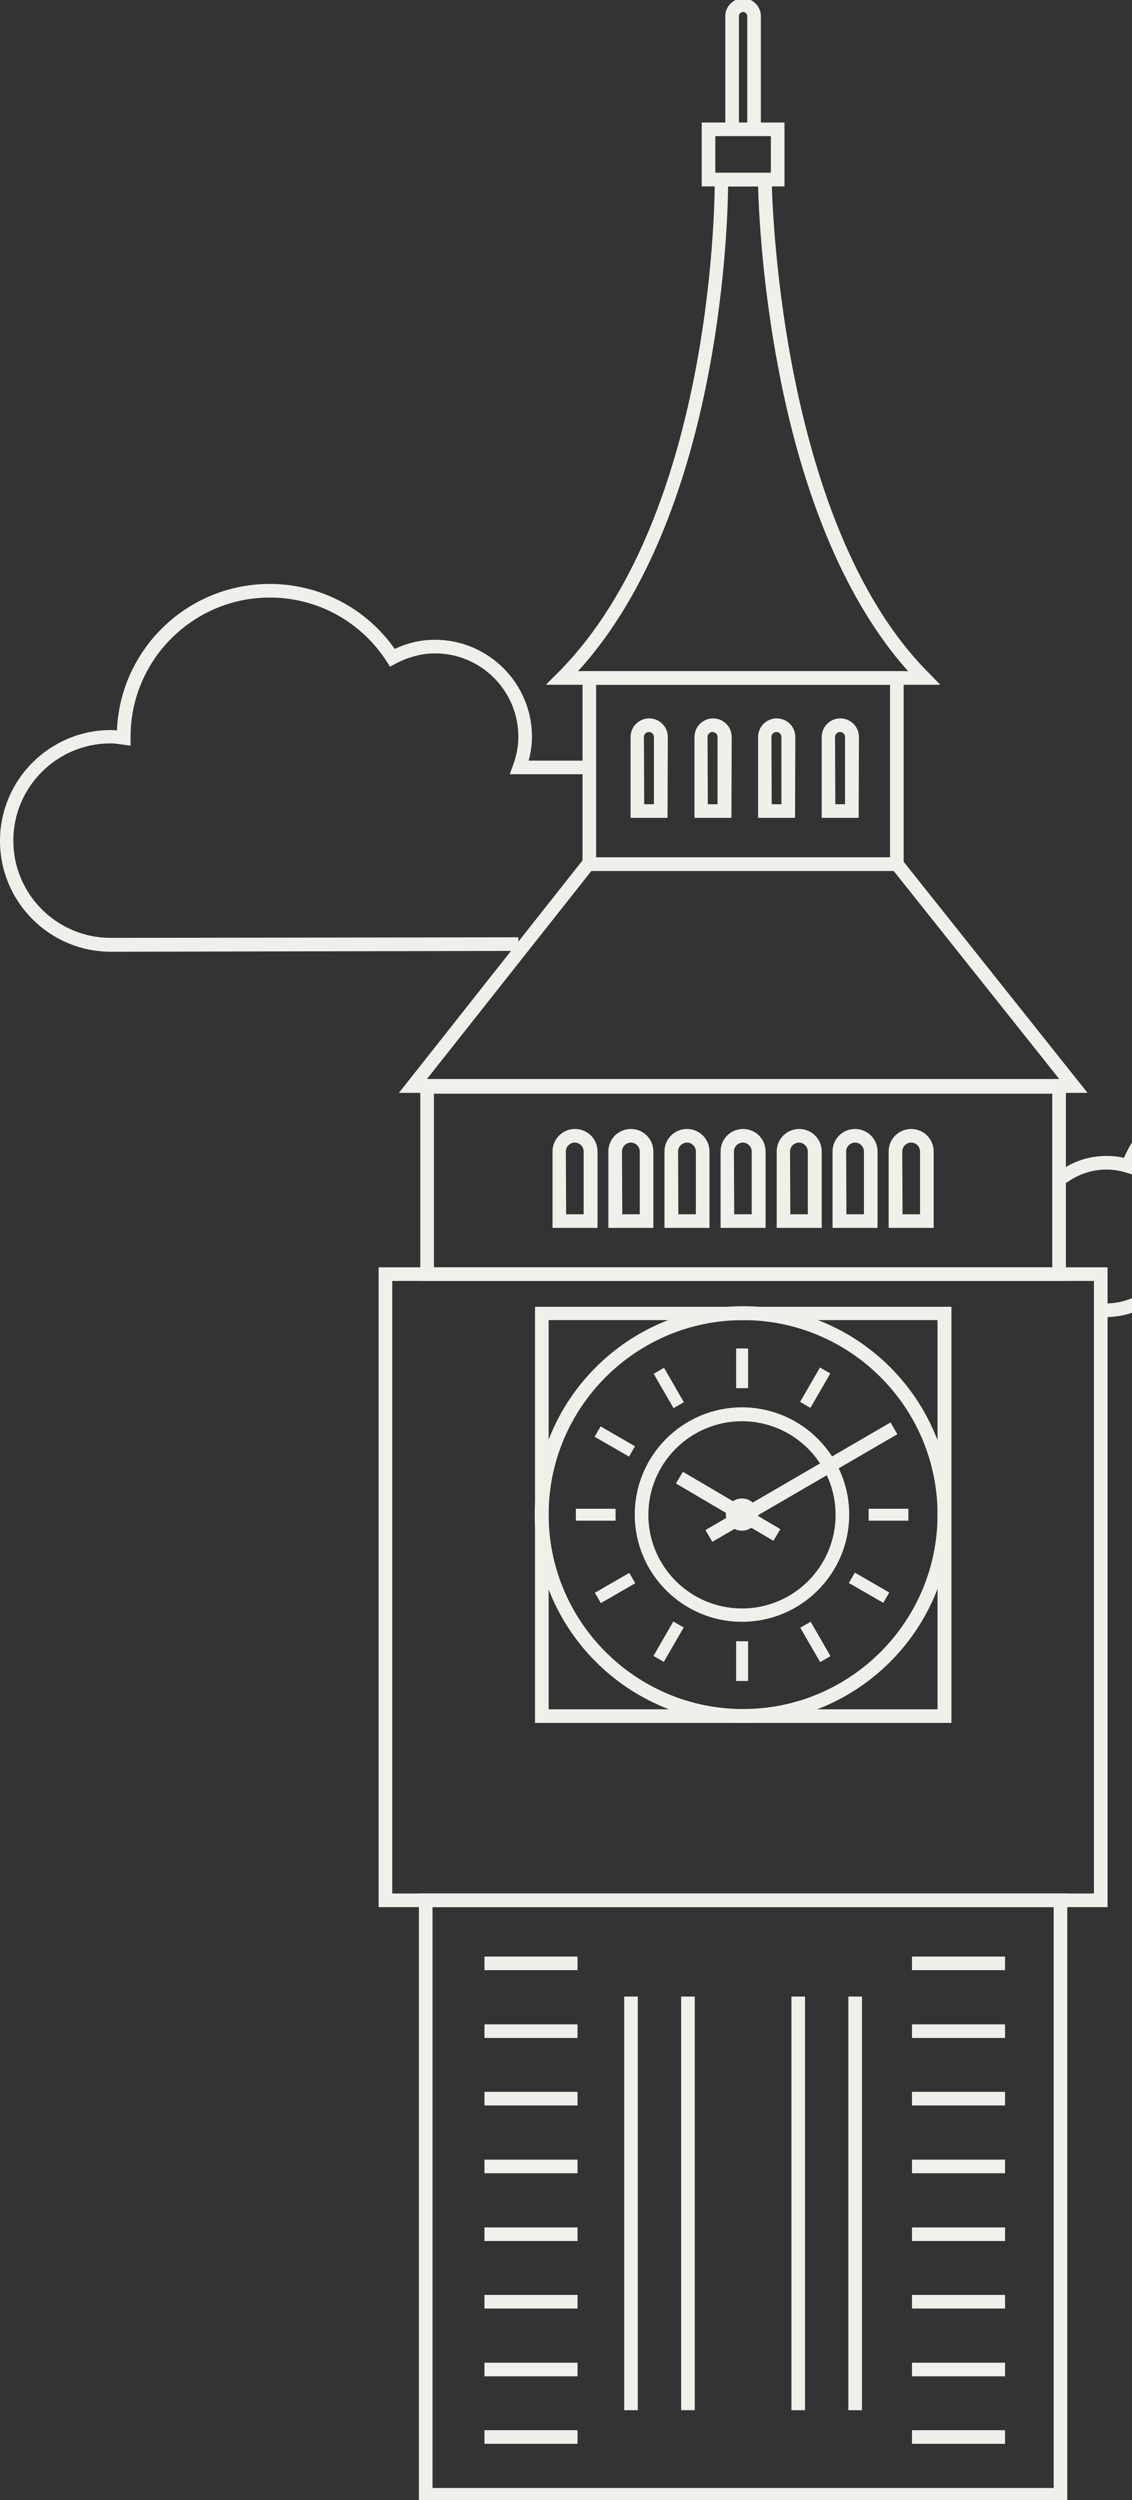 <?xml version="1.0" encoding="utf-8"?>
<!-- Generator: Adobe Illustrator 19.1.0, SVG Export Plug-In . SVG Version: 6.00 Build 0)  -->
<svg version="1.1" id="Layer_1" xmlns="http://www.w3.org/2000/svg" xmlns:xlink="http://www.w3.org/1999/xlink" x="0px" y="0px"
	 viewBox="-101 -54 407.5 900" style="enable-background:new -101 -54 407.5 900;" xml:space="preserve">
<rect x="-101" y="-54" width="407.5" height="900" fill="#333333" stroke="none"/>
<style type="text/css">
	.st0{fill:#F0EFE9;}
</style>
<g id="XMLID_853_">
	<g id="XMLID_868_">
		<rect id="XMLID_704_" x="73.4" y="650.3" class="st0" width="33.5" height="4.9"/>
	</g>
	<g id="XMLID_866_">
		<rect id="XMLID_703_" x="73.4" y="674.7" class="st0" width="33.5" height="4.9"/>
	</g>
	<g id="XMLID_864_">
		<rect id="XMLID_702_" x="73.4" y="699" class="st0" width="33.5" height="4.9"/>
	</g>
	<g id="XMLID_862_">
		<rect id="XMLID_701_" x="73.4" y="723.4" class="st0" width="33.5" height="4.9"/>
	</g>
	<g id="XMLID_860_">
		<rect id="XMLID_700_" x="73.4" y="747.8" class="st0" width="33.5" height="4.9"/>
	</g>
	<g id="XMLID_858_">
		<rect id="XMLID_699_" x="73.4" y="772.1" class="st0" width="33.5" height="4.9"/>
	</g>
	<g id="XMLID_856_">
		<rect id="XMLID_698_" x="73.4" y="796.5" class="st0" width="33.5" height="4.9"/>
	</g>
	<g id="XMLID_854_">
		<rect id="XMLID_697_" x="73.4" y="820.8" class="st0" width="33.5" height="4.9"/>
	</g>
</g>
<g id="XMLID_836_">
	<g id="XMLID_851_">
		<rect id="XMLID_696_" x="227.3" y="650.3" class="st0" width="33.5" height="4.9"/>
	</g>
	<g id="XMLID_849_">
		<rect id="XMLID_695_" x="227.3" y="674.7" class="st0" width="33.5" height="4.9"/>
	</g>
	<g id="XMLID_847_">
		<rect id="XMLID_694_" x="227.3" y="699" class="st0" width="33.5" height="4.9"/>
	</g>
	<g id="XMLID_845_">
		<rect id="XMLID_693_" x="227.3" y="723.4" class="st0" width="33.5" height="4.9"/>
	</g>
	<g id="XMLID_843_">
		<rect id="XMLID_692_" x="227.3" y="747.8" class="st0" width="33.5" height="4.9"/>
	</g>
	<g id="XMLID_841_">
		<rect id="XMLID_691_" x="227.3" y="772.1" class="st0" width="33.5" height="4.9"/>
	</g>
	<g id="XMLID_839_">
		<rect id="XMLID_690_" x="227.3" y="796.5" class="st0" width="33.5" height="4.9"/>
	</g>
	<g id="XMLID_837_">
		<rect id="XMLID_689_" x="227.3" y="820.8" class="st0" width="33.5" height="4.9"/>
	</g>
</g>
<g id="XMLID_834_">
	<path id="XMLID_688_" class="st0" d="M-61.1,288.6c-22,0-39.9-17.9-39.9-39.9s17.9-39.9,39.9-39.9c0.8,0,1.5,0.1,2.2,0.1
		c1.2-29.3,25.4-52.7,55-52.7c18,0,34.7,8.7,45,23.4c4.7-2.2,9.5-3.3,14.5-3.3c19.2,0,34.9,15.7,34.9,34.9c0,2.8-0.4,5.7-1.2,8.6
		h20.4v4.9H82.5l1.2-3.3c1.3-3.5,1.9-6.9,1.9-10.2c0-16.5-13.4-30-30-30c-4.8,0-9.6,1.3-14.2,3.7l-2,1.1l-1.2-1.9
		c-9.3-14.4-25-23-42.1-23c-27.6,0-50.1,22.5-50.1,50.1c0,0.2,0,0.3,0,0.4v2.8l-3.9-0.5c-1.1-0.2-2.2-0.3-3.3-0.3
		c-19.3,0-35,15.7-35,35c0,19.3,15.7,35,35,35l146.8-0.2v4.9L-61.1,288.6z"/>
</g>
<g id="XMLID_832_">
	<path id="XMLID_687_" class="st0" d="M372,425.8c-8.6,0-16.7-3.1-23.1-8.8c-11.1,2.6-22.1,0.5-31.1-5.6c-5.4,5.6-12.9,8.7-20.7,8.7
		v-4.9c7.1,0,13.9-3.1,18.5-8.6l1.5-1.8l1.9,1.4c8.5,6.4,19.3,8.7,30.1,5.8l1.4-0.4l1,1c5.6,5.4,12.9,8.4,20.7,8.4
		c16.4,0,29.8-13.4,29.8-29.8s-13.4-29.8-29.8-29.8H372c-0.1,0-0.3,0-0.4,0h-1.4l-0.7-1.2c-6.4-10.3-17.4-16.5-29.5-16.5
		c-14.5,0-27.6,9.2-32.6,22.9l-0.8,2.2l-2.2-0.7c-2.3-0.7-4.7-1.1-7.1-1.1c-5.2,0-10.2,1.7-14.4,4.8l-2.9-3.9c5-3.8,11-5.8,17.3-5.8
		c2.1,0,4.2,0.2,6.3,0.7c6.2-14.5,20.6-24,36.4-24c13.3,0,25.5,6.6,32.9,17.6c18.8,0.4,34,15.8,34,34.7
		C406.7,410.1,391.1,425.8,372,425.8z"/>
</g>
<g id="XMLID_830_">
	<path id="XMLID_686_" class="st0" d="M172.9-8.6H168v-39.6c0-0.8-0.7-1.5-1.5-1.5S165-49,165-48.2v39.6h-4.9v-39.6
		c0-3.5,2.9-6.4,6.4-6.4s6.4,2.9,6.4,6.4V-8.6z"/>
</g>
<g id="XMLID_826_">
	<path id="XMLID_683_" class="st0" d="M297.7,632.5H35.3V402.2h262.4V632.5z M40.2,627.6h252.6V407.1H40.2V627.6z"/>
</g>
<g id="XMLID_822_">
	<path id="XMLID_680_" class="st0" d="M283.2,846.5H49.8V627.6h233.4V846.5z M54.7,841.6h223.6V632.5H54.7V841.6z"/>
</g>
<g id="XMLID_818_">
	<path id="XMLID_677_" class="st0" d="M282.7,407.1H50.3v-72.4h232.4V407.1z M55.2,402.2h222.6v-62.5H55.2V402.2z"/>
</g>
<g id="XMLID_814_">
	<path id="XMLID_674_" class="st0" d="M290.5,339.4H42.6l66.9-84.7h113.6L290.5,339.4z M52.7,334.4h227.6l-59.6-74.9H111.9
		L52.7,334.4z"/>
</g>
<g id="XMLID_810_">
	<path id="XMLID_671_" class="st0" d="M224.3,259.5H108.7v-71.9h115.6V259.5z M113.6,254.6h105.8v-62.1H113.6V254.6z"/>
</g>
<g id="XMLID_808_">
	<rect id="XMLID_670_" x="123.7" y="664.7" class="st0" width="4.9" height="148.9"/>
</g>
<g id="XMLID_806_">
	<rect id="XMLID_669_" x="144.2" y="664.7" class="st0" width="4.9" height="148.9"/>
</g>
<g id="XMLID_804_">
	<rect id="XMLID_668_" x="183.9" y="664.7" class="st0" width="4.9" height="148.9"/>
</g>
<g id="XMLID_802_">
	<rect id="XMLID_667_" x="204.4" y="664.7" class="st0" width="4.9" height="148.9"/>
</g>
<g id="XMLID_798_">
	<path id="XMLID_664_" class="st0" d="M181.4,13.1h-29.8v-23h29.8V13.1z M156.5,8.2h20V-5h-20V8.2z"/>
</g>
<g id="XMLID_794_">
	<path id="XMLID_661_" class="st0" d="M114.1,388H97.9v-27.5c0-4.5,3.6-8.1,8.1-8.1s8.1,3.6,8.1,8.1V388z M102.8,383.1h6.3v-22.6
		c0-1.7-1.4-3.2-3.2-3.2c-1.7,0-3.2,1.4-3.2,3.2L102.8,383.1L102.8,383.1z"/>
</g>
<g id="XMLID_790_">
	<path id="XMLID_658_" class="st0" d="M134.2,388H118v-27.5c0-4.5,3.6-8.1,8.1-8.1s8.1,3.6,8.1,8.1V388L134.2,388z M123,383.1h6.3
		v-22.6c0-1.7-1.4-3.2-3.2-3.2c-1.7,0-3.2,1.4-3.2,3.2L123,383.1L123,383.1z"/>
</g>
<g id="XMLID_786_">
	<path id="XMLID_655_" class="st0" d="M154.4,388h-16.2v-27.5c0-4.5,3.6-8.1,8.1-8.1s8.1,3.6,8.1,8.1V388L154.4,388z M143.2,383.1
		h6.3v-22.6c0-1.7-1.4-3.2-3.2-3.2c-1.7,0-3.2,1.4-3.2,3.2L143.2,383.1L143.2,383.1z"/>
</g>
<g id="XMLID_782_">
	<path id="XMLID_652_" class="st0" d="M174.6,388h-16.2v-27.5c0-4.5,3.6-8.1,8.1-8.1s8.1,3.6,8.1,8.1V388z M163.3,383.1h6.3v-22.6
		c0-1.7-1.4-3.2-3.2-3.2c-1.7,0-3.2,1.4-3.2,3.2L163.3,383.1L163.3,383.1z"/>
</g>
<g id="XMLID_778_">
	<path id="XMLID_649_" class="st0" d="M194.8,388h-16.2v-27.5c0-4.5,3.6-8.1,8.1-8.1s8.1,3.6,8.1,8.1V388L194.8,388z M183.5,383.1
		h6.3v-22.6c0-1.7-1.4-3.2-3.2-3.2c-1.7,0-3.2,1.4-3.2,3.2L183.5,383.1L183.5,383.1z"/>
</g>
<g id="XMLID_774_">
	<path id="XMLID_646_" class="st0" d="M214.9,388h-16.2v-27.5c0-4.5,3.6-8.1,8.1-8.1s8.1,3.6,8.1,8.1V388z M203.7,383.1h6.3v-22.6
		c0-1.7-1.4-3.2-3.2-3.2c-1.7,0-3.2,1.4-3.2,3.2L203.7,383.1L203.7,383.1z"/>
</g>
<g id="XMLID_770_">
	<path id="XMLID_643_" class="st0" d="M235.1,388h-16.2v-27.5c0-4.5,3.6-8.1,8.1-8.1s8.1,3.6,8.1,8.1V388L235.1,388z M223.9,383.1
		h6.3v-22.6c0-1.7-1.4-3.2-3.2-3.2c-1.7,0-3.2,1.4-3.2,3.2L223.9,383.1L223.9,383.1z"/>
</g>
<g id="XMLID_766_">
	<path id="XMLID_640_" class="st0" d="M139.3,240.4H126v-29.1c0-3.7,3-6.7,6.7-6.7s6.7,3,6.7,6.7L139.3,240.4L139.3,240.4z
		 M130.9,235.5h3.5v-24.2c0-1-0.8-1.8-1.8-1.8s-1.8,0.8-1.8,1.8L130.9,235.5L130.9,235.5z"/>
</g>
<g id="XMLID_762_">
	<path id="XMLID_637_" class="st0" d="M162.3,240.4H149v-29.1c0-3.7,3-6.7,6.7-6.7s6.7,3,6.7,6.7L162.3,240.4L162.3,240.4z
		 M153.8,235.5h3.5v-24.2c0-1-0.8-1.8-1.8-1.8s-1.8,0.8-1.8,1.8L153.8,235.5L153.8,235.5z"/>
</g>
<g id="XMLID_758_">
	<path id="XMLID_634_" class="st0" d="M185.2,240.4h-13.3v-29.1c0-3.7,3-6.7,6.7-6.7s6.7,3,6.7,6.7L185.2,240.4L185.2,240.4z
		 M176.8,235.5h3.5v-24.2c0-1-0.8-1.8-1.8-1.8s-1.8,0.8-1.8,1.8L176.8,235.5L176.8,235.5z"/>
</g>
<g id="XMLID_754_">
	<path id="XMLID_631_" class="st0" d="M208.1,240.4h-13.3v-29.1c0-3.7,3-6.7,6.7-6.7s6.7,3,6.7,6.7L208.1,240.4L208.1,240.4z
		 M199.7,235.5h3.5v-24.2c0-1-0.8-1.8-1.8-1.8s-1.8,0.8-1.8,1.8L199.7,235.5L199.7,235.5z"/>
</g>
<g id="XMLID_750_">
	<path id="XMLID_628_" class="st0" d="M241.5,566.2H91.6V416.4h149.9V566.2z M96.5,561.3h140V421.2h-140V561.3z"/>
</g>
<g id="XMLID_746_">
	<path id="XMLID_625_" class="st0" d="M166.5,566.2c-41.3,0-75-33.6-75-75s33.6-75,75-75s74.9,33.6,74.9,75S207.8,566.2,166.5,566.2
		z M166.5,421.2c-38.6,0-70,31.4-70,70s31.4,70,70,70s70-31.4,70-70S205.1,421.2,166.5,421.2z"/>
</g>
<g id="XMLID_742_">
	<path id="XMLID_622_" class="st0" d="M166.1,529.8c-21.3,0-38.6-17.3-38.6-38.6s17.3-38.6,38.6-38.6c21.3,0,38.6,17.3,38.6,38.6
		C204.7,512.5,187.4,529.8,166.1,529.8z M166.1,457.6c-18.6,0-33.7,15.1-33.7,33.7c0,18.6,15.1,33.7,33.7,33.7s33.7-15.1,33.7-33.7
		C199.8,472.8,184.7,457.6,166.1,457.6z"/>
</g>
<g id="XMLID_740_">
	
		<rect id="XMLID_621_" x="185.2" y="440.7" transform="matrix(0.503 0.865 -0.865 0.503 507.614 76.163)" class="st0" width="4.9" height="77"/>
</g>
<g id="XMLID_738_">
	
		<rect id="XMLID_620_" x="140.6" y="485.7" transform="matrix(0.862 0.507 -0.507 0.862 269.876 -14.168)" class="st0" width="40.7" height="4.9"/>
</g>
<rect id="XMLID_737_" x="164" y="431.4" class="st0" width="4.3" height="14.3"/>
<rect id="XMLID_736_" x="137.6" y="438.5" transform="matrix(0.866 -0.5 0.5 0.866 -204.104 129.577)" class="st0" width="4.3" height="14.3"/>
<rect id="XMLID_735_" x="118.2" y="457.7" transform="matrix(0.5 -0.866 0.866 0.5 -342.414 336.697)" class="st0" width="4.3" height="14.3"/>
<rect id="XMLID_734_" x="106.3" y="489.1" class="st0" width="14.3" height="4.3"/>
<rect id="XMLID_733_" x="118.3" y="510.5" transform="matrix(-0.5 -0.866 0.866 -0.5 -267.646 880.764)" class="st0" width="4.3" height="14.3"/>
<rect id="XMLID_732_" x="137.6" y="529.8" transform="matrix(-0.866 -0.5 0.5 -0.866 -7.774 1071.833)" class="st0" width="4.3" height="14.3"/>
<rect id="XMLID_731_" x="164" y="536.8" class="st0" width="4.3" height="14.3"/>
<rect id="XMLID_730_" x="190.4" y="529.8" transform="matrix(-0.866 0.5 -0.5 -0.866 627.749 905.77)" class="st0" width="4.3" height="14.3"/>
<rect id="XMLID_729_" x="209.6" y="510.4" transform="matrix(-0.5 0.866 -0.866 -0.5 765.918 592.94)" class="st0" width="4.3" height="14.3"/>
<rect id="XMLID_728_" x="211.7" y="489.1" class="st0" width="14.3" height="4.3"/>
<rect id="XMLID_727_" x="190.3" y="438.4" transform="matrix(0.866 0.5 -0.5 0.866 248.569 -36.54)" class="st0" width="4.3" height="14.3"/>
<g id="XMLID_722_">
	<circle id="XMLID_612_" class="st0" cx="166.1" cy="491.2" r="4.9"/>
	<path id="XMLID_616_" class="st0" d="M166.1,497c-3.2,0-5.8-2.6-5.8-5.8c0-3.2,2.6-5.8,5.8-5.8c3.2,0,5.8,2.6,5.8,5.8
		S169.3,497,166.1,497z M166.1,487.1c-2.3,0-4.1,1.8-4.1,4.1s1.8,4.1,4.1,4.1s4.1-1.9,4.1-4.1S168.4,487.1,166.1,487.1z"/>
</g>
<g id="XMLID_718_">
	<path id="XMLID_613_" class="st0" d="M237.5,192.5h-142l4.2-4.2c57.4-57.4,56.6-176.4,56.6-177.6V8.2h20.5v2.4
		c0,1.2,1.6,122.7,56.6,177.7L237.5,192.5z M107.1,187.6h118.8c-15.7-17.5-35.3-49.8-46.5-107.9c-6.1-31.6-7.3-58.5-7.5-66.6h-10.8
		C160.9,30.3,157.5,132.2,107.1,187.6z"/>
</g>
</svg>
